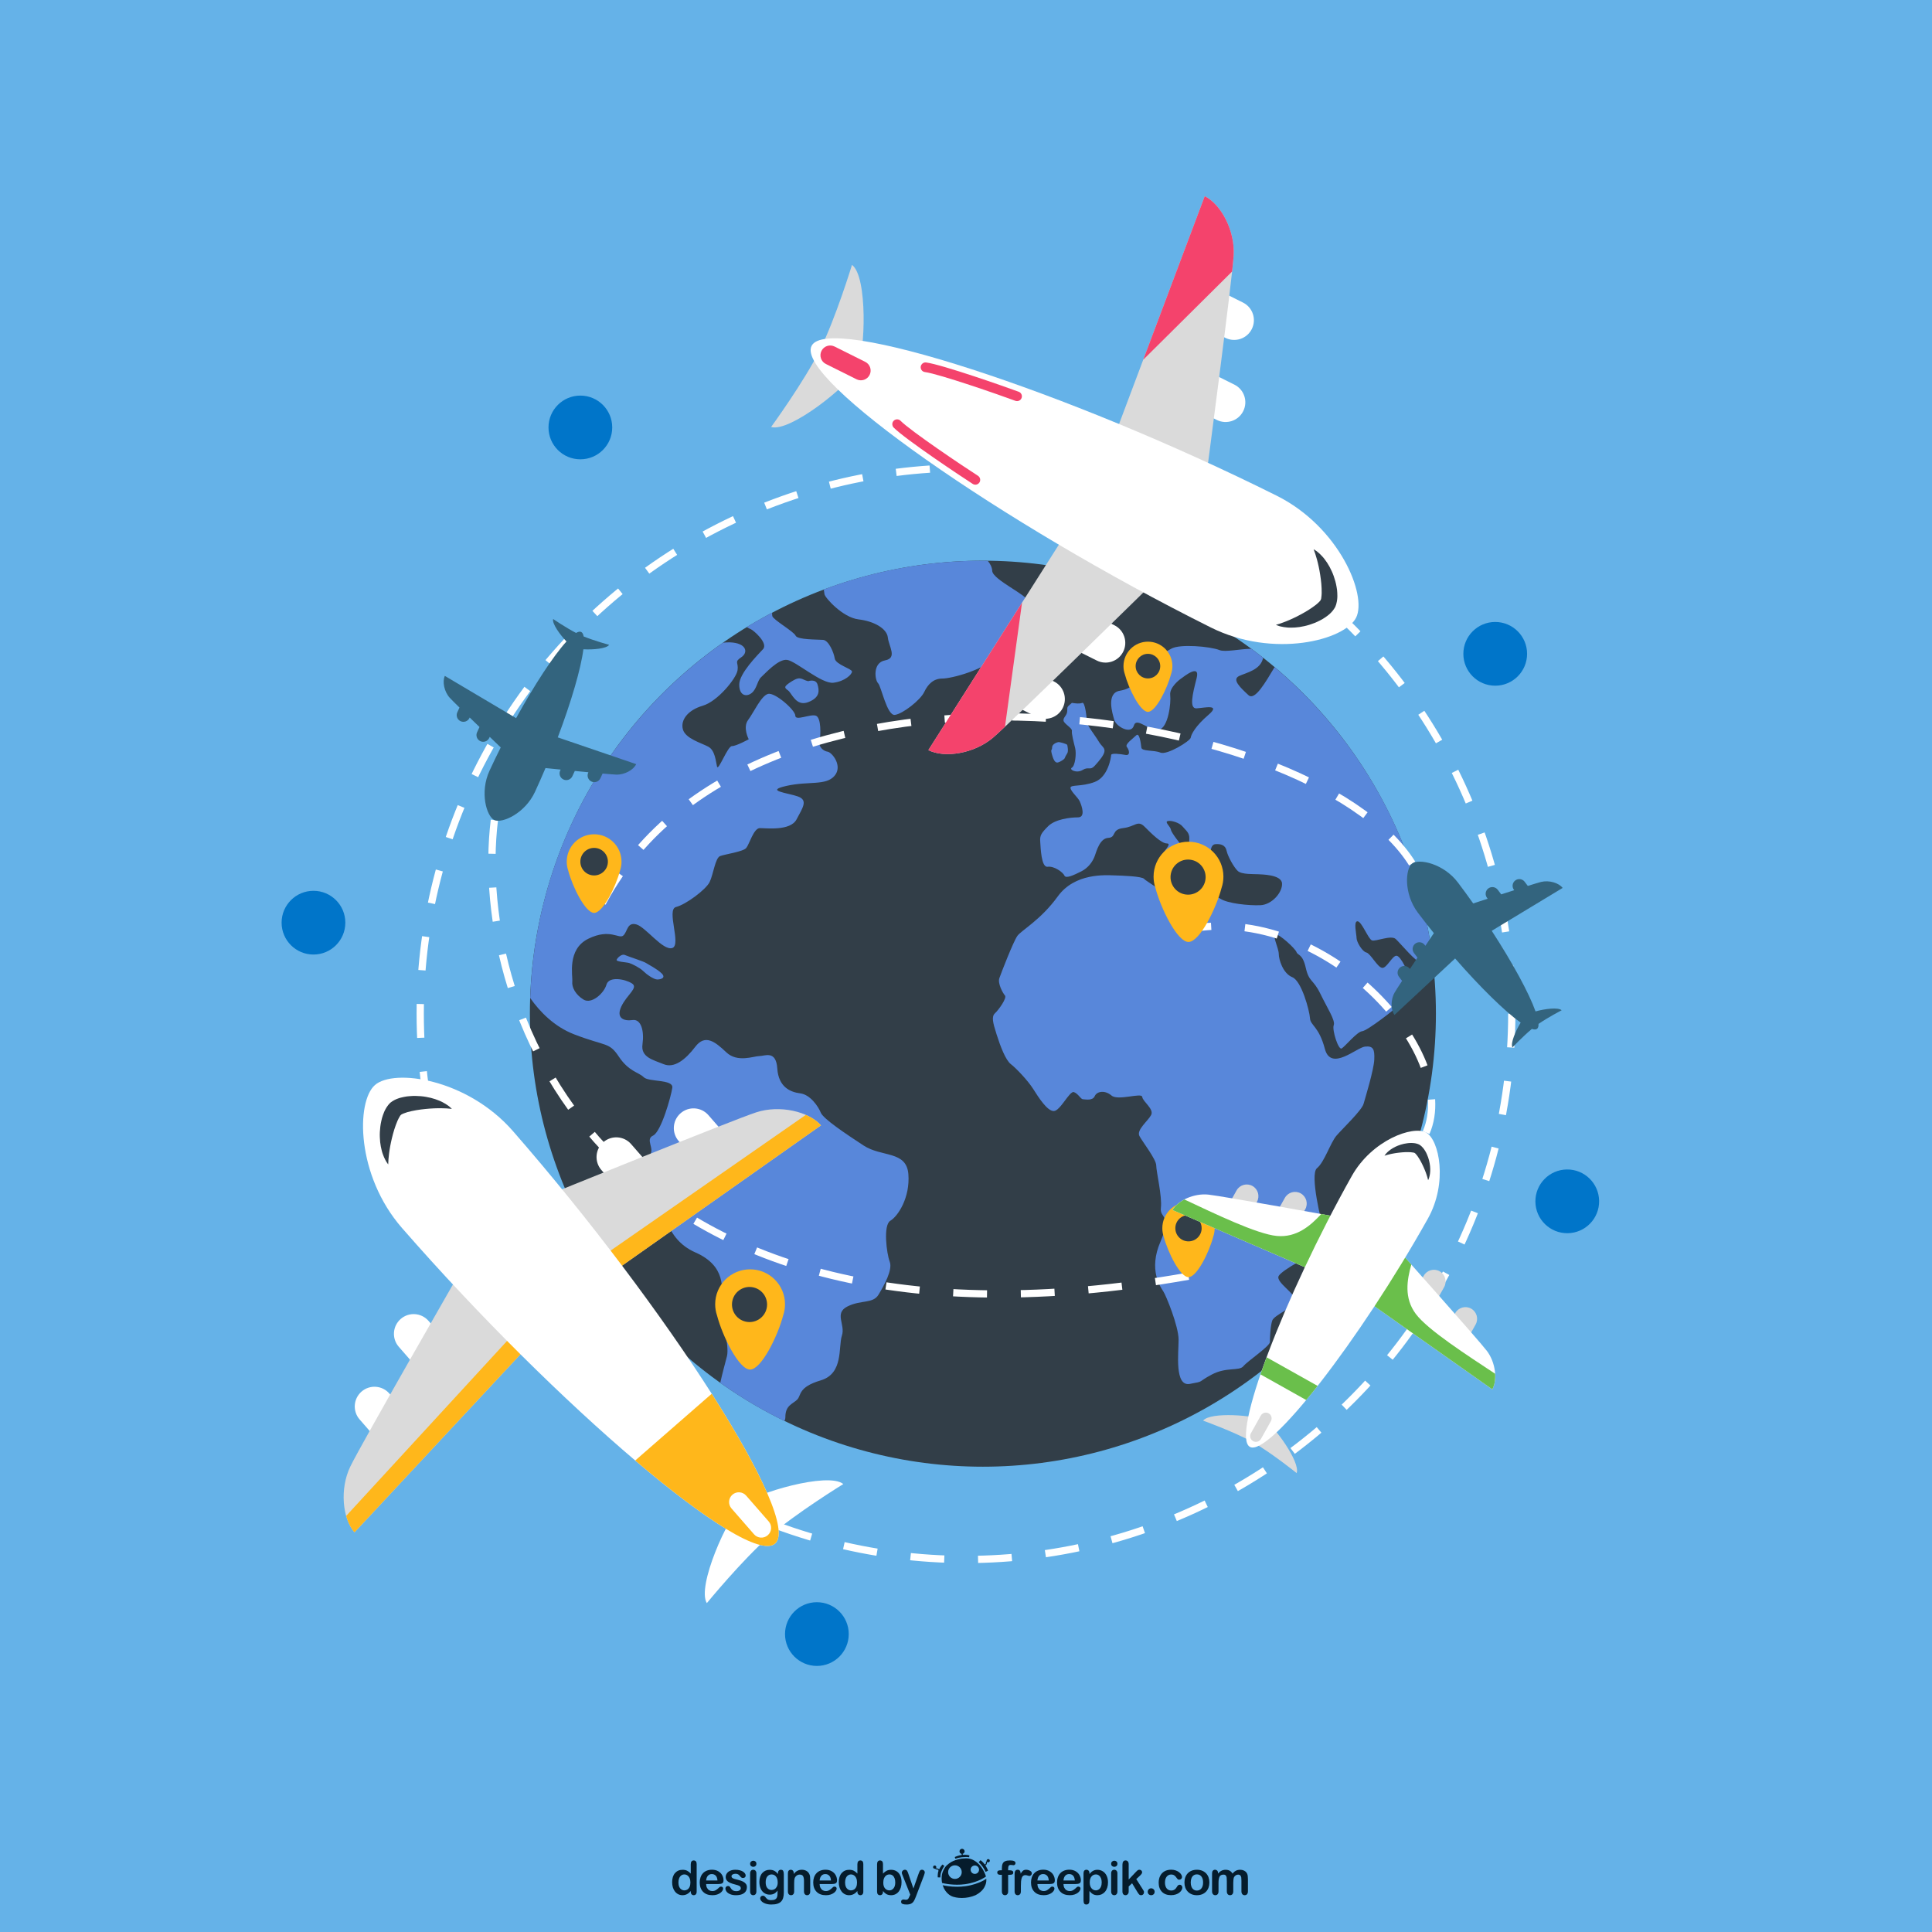 <?xml version="1.0" encoding="utf-8"?>
<!-- Generator: Adobe Illustrator 27.5.0, SVG Export Plug-In . SVG Version: 6.00 Build 0)  -->
<svg version="1.1" xmlns="http://www.w3.org/2000/svg" xmlns:xlink="http://www.w3.org/1999/xlink" x="0px" y="0px"
	 viewBox="0 0 800 800" style="enable-background:new 0 0 800 800;" xml:space="preserve">
<g id="Background">
	<rect style="fill:#65B2E8;" width="800" height="800"/>
</g>
<g id="Object">
	<g>
		<circle style="fill:#323E48;" cx="407" cy="419.75" r="187.581"/>
		<path style="fill:#5887DA;" d="M443.849,302.623c-0.193,1.157,0.771,4.823,1.35,7.138c0.579,2.315,0,7.331-1.35,8.103
			c-1.351,0.772,1.929,2.508,4.437,0.965c2.508-1.543,3.087,0.386,5.017-1.736c1.929-2.122,4.051-4.63,4.051-6.174
			c0-1.543-1.157-1.736-2.508-4.051c-1.351-2.315-4.823-6.559-4.823-8.103c0-1.543-0.735-8.296-1.911-7.717
			c-1.176,0.579-4.262,0-4.262,0c-1.93,1.736-1.93,1.368-1.93,3.288c0,1.92-1.736,2.692-1.543,4.043
			C440.568,299.729,444.041,301.465,443.849,302.623z M315.94,268.816c-2.315,2.508-9.839,10.032-9.839,14.662
			c0,4.63,3,5.209,5.165,3.473c2.165-1.736,2.358-5.209,3.902-6.56c1.544-1.35,7.138-7.717,10.804-7.138
			c3.665,0.579,14.276,10.032,19.099,9.454c4.823-0.579,7.717-3.473,7.717-4.63c0-1.157-6.752-2.894-7.138-5.402
			c-0.386-2.508-2.508-7.524-4.823-7.717c-2.315-0.193-10.611,0-11.382-1.736c-0.772-1.736-9.26-6.56-9.646-8.102
			c-0.098-0.391-0.096-0.882-0.093-1.427c-3.557,1.874-7.05,3.852-10.466,5.942c0.522,0.364,1.082,0.675,1.686,0.915
			C311.921,260.943,318.256,266.308,315.94,268.816z M421.759,278.559c-1.36,1.146-4.63,1.544-4.92,1.544
			c-0.289,0-1.543,2.412-0.965,4.051c0.579,1.64,3.666,4.341,6.463,3.762c2.798-0.579,6.463-0.691,7.814-4.638
			c1.351-3.947-0.386-1.728-1.446-3.754C427.643,277.498,423.592,277.015,421.759,278.559z M438.157,315.696
			c0.965-0.29,2.508-1.254,2.7-1.736c0.193-0.482,0.482-1.158,1.061-2.026c0.579-0.868,0.097-3.087,0-3.473
			c-0.097-0.386-3.162-1.289-3.762-1.157c-0.565,0.124-2.508,0.772-2.508,2.218c0,1.447-0.772,0.386,0,3.087
			C436.421,315.31,437.192,315.985,438.157,315.696z M357.612,474.344c-7.46-4.889-16.72-11.062-17.749-13.634
			c-1.029-2.572-4.373-7.459-8.488-7.974c-4.116-0.515-9.003-2.573-9.518-10.29c-0.514-7.717-5.144-5.145-7.459-5.145
			c-2.315,0-9.003,2.83-13.633-1.543c-4.63-4.373-8.747-7.717-12.862-2.315c-4.115,5.402-8.746,9.003-13.119,7.202
			c-4.373-1.8-9.517-2.829-8.746-8.231c0.772-5.401-0.515-10.547-4.116-10.032c-3.601,0.516-6.945-0.771-4.63-5.658
			c2.315-4.888,7.202-7.716,4.373-9.518c-2.83-1.801-9.518-3.087-10.546,0.514c-1.029,3.602-6.174,8.232-9.518,6.174
			c-3.344-2.058-4.888-5.144-4.63-7.459c0.257-2.315-2.314-13.376,6.689-17.749c9.003-4.373,12.604,0.257,14.405-1.286
			c1.8-1.543,1.543-5.659,5.402-4.63c3.858,1.029,11.061,11.062,14.919,9.775c3.858-1.286-2.572-15.948,1.543-16.977
			c4.115-1.029,12.347-7.203,13.89-10.289c1.544-3.087,2.315-10.032,4.373-10.804c2.059-0.772,9.518-1.801,10.804-3.344
			c1.287-1.544,3.087-8.232,5.659-8.232c2.573,0,12.604,1.287,15.177-3.601c2.572-4.887,4.888-7.974,0.515-9.518
			c-4.373-1.543-13.891-2.314-4.63-4.373c9.26-2.058,16.206,0,19.807-4.116c3.601-4.116-1.029-9.774-2.83-10.032
			c-1.8-0.257-3.858-2.058-3.344-4.373c0.514-2.315,0.771-9.775-1.543-10.547c-2.315-0.771-8.489,2.315-8.489,0
			c0-2.315-8.489-9.774-11.318-9.003c-2.829,0.771-5.916,7.717-8.231,10.804c-2.315,3.087,0.257,7.974,0.257,7.974
			s-5.145,2.83-6.945,2.83c-1.801,0-5.659,10.546-6.173,8.488c-0.515-2.058-0.772-6.688-3.602-8.231
			c-2.83-1.543-9.517-3.344-10.546-7.203c-1.029-3.858,2.058-7.974,8.232-9.774c6.174-1.801,13.891-11.318,14.405-14.662
			c0.515-3.344-1.543-3.344,1.543-5.402c3.087-2.058,2.058-5.917-4.63-6.174c-0.93-0.036-1.926,0.025-2.96,0.141
			c-46.677,32.77-77.733,86.268-79.805,147.127c3.947,5.66,10.01,11.893,18.2,15.043c13.376,5.145,14.405,3.087,18.52,9.261
			c4.116,6.173,8.231,6.432,10.289,8.489c2.058,2.058,12.348,0.77,11.833,4.372c-0.515,3.602-4.631,18.264-7.975,19.808
			c-3.344,1.543,0.772,5.402-1.286,7.975c-2.058,2.571-2.572,11.317,1.801,16.462c4.372,5.146,4.116,18.263,16.977,23.923
			c12.861,5.659,11.061,14.92,11.061,21.093c0,6.174,3.087,17.748,2.058,21.864c-0.59,2.362-1.856,6.84-2.781,11.055
			c8.37,5.966,17.254,11.256,26.567,15.804c0.249-0.457,0.393-1,0.393-1.649c0-4.887,3.087-5.4,4.888-7.202
			c1.801-1.801,0.257-5.146,9.774-7.975s7.203-13.891,8.746-18.52c1.543-4.63-3.344-9.26,2.315-12.089
			c5.659-2.83,10.546-1.03,12.861-4.889c2.315-3.858,5.917-10.288,4.63-13.632c-1.286-3.345-2.804-15.177,0.27-16.977
			c3.074-1.801,8.219-9.519,7.447-19.293C375.361,476.4,365.071,479.231,357.612,474.344z M413.752,271.039
			c5.98-6.467,11.383-19.779,11.768-22.094c0.386-2.315-14.469-8.874-14.662-12.54c-0.073-1.386-0.701-2.829-1.867-4.21
			c-0.664-0.007-1.326-0.025-1.991-0.025c-23.19,0-45.391,4.219-65.893,11.914c0.116,0.681,0.221,1.345,0.299,1.969
			c0.174,1.393,7.524,9.646,14.083,10.418c6.559,0.772,11.768,3.858,12.154,7.524c0.386,3.665,4.052,8.489-1.157,9.454
			c-5.209,0.964-4.244,8.103-2.894,9.453c1.351,1.351,3.665,13.504,6.945,13.119c3.28-0.386,10.611-6.173,12.154-9.453
			c1.543-3.28,3.858-5.595,7.524-5.595S407.771,277.506,413.752,271.039z M334.654,282.064c-2.701-0.579-3.006-2.315-6.712,0
			c-3.706,2.315-3.128,2.701-1.584,3.858c1.543,1.158,3.28,6.752,8.296,4.823c5.016-1.929,4.6-4.878,3.858-7.331
			C337.771,280.961,334.654,282.064,334.654,282.064z M527.785,276.243c-3.684,6.112-8.157,14.073-10.819,11.608
			c-3.473-3.215-6.945-6.486-3.858-7.937c2.931-1.378,8.982-2.5,9.918-7.563c-1.602-1.263-3.229-2.492-4.871-3.703
			c-4.52,0.021-10.814,1.488-13.149,0.554c-3.858-1.543-16.592-2.657-20.064-0.557c-3.473,2.1-13.118,6.377-12.732,9.254
			c0.386,2.878-2.701,7.19-8.489,8.121c-5.787,0.931-3.086,9.42-2.314,12.12c0.771,2.701,6.945,6.173,8.102,2.315
			c1.157-3.858,6.56,2.664,10.418,1.718s5.016-11.107,4.63-14.322c-0.386-3.215,3.858-6.455,4.63-6.957
			c0.772-0.502,7.957-6.443,6.294,0c-1.663,6.443-3.16,12.617,0,12.423c3.16-0.193,10.298-1.911,4.897,2.71
			c-5.402,4.621-7.139,8.094-7.331,9.444c-0.193,1.351-9.84,7.331-12.54,6.173c-2.701-1.157-7.717-0.386-7.91-2.122
			c-0.193-1.736-0.771-6.366-2.122-5.016c-1.351,1.35-4.823,3.666-3.858,4.823c0.965,1.158,1.543,3.665-0.579,3.28
			c-2.122-0.386-5.889-0.885-5.935,0.04c-0.046,0.925-1.203,9.027-6.798,11.149c-5.595,2.122-10.226,0.965-10.032,2.508
			c0.192,1.543,3.087,3.859,3.858,5.595c0.771,1.736,2.508,6.56-0.772,6.56c-3.28,0-9.453,0.771-12.348,3.666
			c-2.894,2.894-3.473,3.858-3.279,6.367c0.193,2.508,0.386,10.804,3.087,10.417c2.701-0.386,6.366,2.315,6.945,3.666
			c0.578,1.351,3.858-0.193,6.945-1.736c3.086-1.543,4.822-4.244,5.595-6.366c0.771-2.122,2.122-7.331,5.595-7.524
			c3.473-0.193,1.157-3.473,6.173-4.051c5.017-0.579,5.982-3.473,8.875-0.579c2.894,2.894,6.945,6.945,9.26,6.945
			c2.315,0-1.77,3.473-2.428,5.595c-0.659,2.122,1.27,3.858,3.007,2.122c1.736-1.736,1.254-3.183,2.605-3.858
			c1.351-0.675,1.64,0.097,1.929,0.483c0.29,0.386,1.736-2.412,1.255-3.087c-0.482-0.675-4.534-5.595-4.727-6.945
			c-0.193-1.35-2.701-3.183-1.351-3.569c1.351-0.386,4.822,0.579,6.173,2.219c1.351,1.64,2.99,2.604,2.798,5.208
			c-0.193,2.604,0.289,5.113,1.447,6.656c1.157,1.543,4.437,8.778,6.752,8.006c2.314-0.772,0.675-4.341,0.579-6.56
			c-0.097-2.219-0.193-5.788,2.025-5.98c2.219-0.193,4.147,0.386,4.63,2.701c0.483,2.315,2.99,6.849,4.63,8.392
			c1.641,1.543,6.849,1.254,8.296,1.351c1.447,0.097,9.742,0.097,10.032,3.762c0.289,3.665-4.147,8.874-8.971,9.067
			c-4.823,0.193-13.505-0.675-16.592-2.701c-3.087-2.026-8.488-3.569-11.382-0.482c-2.895,3.087-4.438,7.577-6.85,3.21
			c-2.411-4.367-12.443-9.866-13.311-10.927c-0.868-1.061-8.874-1.351-12.443-1.447c-3.569-0.097-16.237-1.062-23.311,8.713
			c-7.073,9.775-15.048,14.02-16.72,16.334c-1.672,2.315-6.689,15.304-7.46,17.492c-0.771,2.187,1.414,6.174,2.315,7.203
			c0.9,1.028-2.572,5.916-4.116,7.331c-1.543,1.414-0.9,3.858,0.644,8.745c1.543,4.887,3.73,10.675,5.916,12.347
			c2.188,1.673,7.073,6.816,9.261,10.289c2.187,3.473,5.787,9.133,8.488,9.133s6.561-8.489,8.36-7.846
			c1.801,0.643,2.829,2.957,3.729,2.957s3.986,0.772,4.888-1.285c0.9-2.059,4.244-2.573,6.945-0.258
			c2.7,2.315,12.54-1.351,12.732,0.579c0.193,1.929,5.016,5.016,3.666,7.523c-1.351,2.508-6.174,6.174-4.823,8.682
			c1.351,2.508,6.945,9.647,6.945,12.154c0,2.508,2.508,12.926,1.929,17.556c-0.579,4.631,4.823,2.508-0.192,14.084
			c-5.017,11.575,0,18.713,1.157,20.449c1.157,1.736,6.366,14.47,6.366,20.064c0,5.595-1.736,19.484,4.63,18.327
			c6.367-1.157,2.895-0.579,9.067-3.858c6.174-3.279,11.383-1.351,13.119-3.473c1.736-2.122,10.996-8.296,10.996-10.032
			c0-1.735,0.193-6.559,0.965-8.874c0.771-2.315,9.453-5.595,9.646-8.296c0.192-2.7-8.488-7.717-6.945-10.225
			c1.543-2.508,13.312-8.874,16.784-9.839c3.473-0.965,2.508-7.91,1.736-9.839c-0.771-1.93-5.788-22.38-2.701-24.888
			c3.087-2.508,5.595-10.61,8.102-13.504c2.509-2.895,10.418-10.418,11.19-13.119c0.771-2.701,4.244-14.083,4.437-18.328
			c0.193-4.244-0.386-5.787-3.858-5.401c-3.473,0.386-14.083,10.418-16.591,0.965c-2.508-9.453-5.98-9.647-6.174-12.733
			c-0.193-3.087-3.473-15.434-7.331-16.977c-3.858-1.544-5.595-7.331-5.595-9.646c0-2.315-2.894-7.91-1.351-8.103
			c1.544-0.193,8.103,5.788,8.682,7.331c0.579,1.543,2.508,0.579,3.858,6.56c1.351,5.98,3.087,4.63,5.98,10.61
			c2.895,5.98,6.366,11.189,5.595,13.119c-0.771,1.929,1.93,10.417,3.28,9.645c1.35-0.771,6.366-6.945,8.488-7.138
			c2.122-0.193,13.891-9.261,16.013-11.575c2.122-2.315,3.279-8.103,3.279-10.418c0-2.315-3.279-9.067-5.016-9.261
			c-1.736-0.193-4.052,5.209-5.98,5.017c-1.93-0.193-4.823-5.981-6.56-6.367c-1.736-0.386-4.052-4.438-4.052-5.981
			c0-1.543-1.351-6.945,0.386-6.945c1.736,0,4.438,7.331,5.98,7.91c1.544,0.579,7.91-2.315,9.84-0.579
			c1.929,1.736,8.488,9.839,10.61,9.839c1.239,0,2.806-1.846,4.318-4.337C586.459,347.115,562.506,305.497,527.785,276.243z
			 M258.667,395.417c-1.231-0.513-3,1.167-3.333,1.999c-0.333,0.834,4,1,5.167,1.334s4.5,2,5.833,3.334
			c1.333,1.332,4.333,3.5,5.833,3.5s3.666-0.667,1.833-2.5c-1.833-1.834-5.5-3.668-6.5-4.334S260.667,396.25,258.667,395.417z"/>
	</g>
	
		<circle style="fill:none;stroke:#FFFFFF;stroke-width:3;stroke-miterlimit:10;stroke-dasharray:14;" cx="400" cy="419.75" r="225.998"/>
	<path style="fill:none;stroke:#FFFFFF;stroke-width:3;stroke-miterlimit:10;stroke-dasharray:14;" d="M590.54,468.965
		c14.46-33.215-42.282-95.215-98.411-84.215"/>
	<path style="fill:none;stroke:#FFFFFF;stroke-width:3;stroke-miterlimit:10;stroke-dasharray:14;" d="M204.71,339.571
		C195,419.75,252,570.869,492.129,528.448"/>
	<path style="fill:none;stroke:#FFFFFF;stroke-width:3;stroke-miterlimit:10;stroke-dasharray:14;" d="M584.748,357.576
		c-42.271-67.535-279.864-101.327-337.733,21.174"/>
	<g>
		<path style="fill:#FFB71B;" d="M492.129,348.543c-7.986,0-14.46,6.474-14.46,14.46c0,1.62,0.271,3.176,0.762,4.63
			c2.257,8.609,9.065,22.415,13.698,22.415c4.633,0,11.441-13.806,13.698-22.415c0.491-1.454,0.762-3.01,0.762-4.63
			C506.589,355.017,500.115,348.543,492.129,348.543z"/>
		
			<ellipse transform="matrix(0.229 -0.973 0.973 0.229 26.059 758.908)" style="fill:#323E48;" cx="492.129" cy="363.003" rx="7.269" ry="7.269"/>
	</g>
	<g>
		<path style="fill:#FFB71B;" d="M246.015,345.455c-6.265,0-11.343,5.079-11.343,11.343c0,1.271,0.212,2.491,0.598,3.632
			c1.771,6.753,7.111,17.584,10.746,17.584c3.634,0,8.975-10.831,10.746-17.584c0.385-1.141,0.598-2.361,0.598-3.632
			C257.358,350.533,252.279,345.455,246.015,345.455z"/>
		<path style="fill:#323E48;" d="M251.716,356.798c0,3.149-2.552,5.702-5.702,5.702c-3.149,0-5.702-2.553-5.702-5.702
			c0-3.149,2.552-5.702,5.702-5.702C249.164,351.096,251.716,353.649,251.716,356.798z"/>
	</g>
	<g>
		<path style="fill:#FFB71B;" d="M492.129,497.738c-5.985,0-10.837,4.852-10.837,10.838c0,1.214,0.202,2.379,0.57,3.47
			c1.692,6.452,6.795,16.799,10.267,16.799c3.472,0,8.574-10.347,10.266-16.799c0.369-1.091,0.571-2.256,0.571-3.47
			C502.966,502.591,498.114,497.738,492.129,497.738z"/>
		<path style="fill:#323E48;" d="M497.576,508.576c0,3.008-2.439,5.447-5.447,5.447c-3.009,0-5.447-2.439-5.447-5.447
			c0-3.009,2.439-5.448,5.447-5.448C495.138,503.128,497.576,505.567,497.576,508.576z"/>
	</g>
	<g>
		<path style="fill:#FFB71B;" d="M310.599,525.601c-7.986,0-14.46,6.474-14.46,14.46c0,1.62,0.271,3.176,0.762,4.63
			c2.257,8.609,9.065,22.415,13.698,22.415s11.441-13.806,13.698-22.415c0.491-1.454,0.762-3.01,0.762-4.63
			C325.059,532.074,318.585,525.601,310.599,525.601z"/>
		
			<ellipse transform="matrix(0.229 -0.973 0.973 0.229 -286.244 718.708)" style="fill:#323E48;" cx="310.599" cy="540.061" rx="7.269" ry="7.269"/>
	</g>
	<g>
		<path style="fill:#FFB71B;" d="M475.338,265.7c-5.594,0-10.129,4.535-10.129,10.128c0,1.135,0.19,2.225,0.533,3.243
			c1.582,6.03,6.351,15.7,9.596,15.7s8.015-9.67,9.595-15.7c0.345-1.019,0.533-2.108,0.533-3.243
			C485.466,270.234,480.932,265.7,475.338,265.7z"/>
		<path style="fill:#323E48;" d="M480.429,275.828c0,2.811-2.279,5.091-5.091,5.091c-2.813,0-5.092-2.28-5.092-5.091
			c0-2.811,2.279-5.091,5.092-5.091C478.149,270.737,480.429,273.017,480.429,275.828z"/>
	</g>
	<g>
		<g>
			<path style="fill:#FFFFFF;" d="M261.335,473.748c-2.965-3.399-8.123-3.75-11.523-0.785c-3.398,2.965-3.749,8.123-0.784,11.523
				l10.736,12.307c2.966,3.399,8.125,3.751,11.523,0.786c3.398-2.966,3.75-8.125,0.784-11.523L261.335,473.748z"/>
			<path style="fill:#FFFFFF;" d="M293.336,461.753c-2.965-3.399-8.123-3.751-11.522-0.785c-3.398,2.965-3.75,8.124-0.784,11.522
				l10.736,12.307c2.966,3.398,8.125,3.75,11.523,0.785c3.398-2.965,3.75-8.123,0.784-11.522L293.336,461.753z"/>
			<path style="fill:#DADADA;" d="M225.728,495.303c0,0,77.821-31.61,87.484-34.732c9.663-3.121,21.69-0.357,26.73,5.42
				l-95.298,67.219L225.728,495.303z"/>
			<path style="fill:#FFB71B;" d="M333.682,461.65l-92.621,64.377l3.584,7.182l95.298-67.219
				C338.415,464.238,336.235,462.768,333.682,461.65z"/>
		</g>
		<g>
			<path style="fill:#FFFFFF;" d="M165.134,557.68c-2.966-3.399-2.614-8.559,0.784-11.523c3.398-2.965,8.558-2.613,11.523,0.785
				l10.736,12.307c2.965,3.398,2.614,8.559-0.784,11.523c-3.399,2.965-8.558,2.613-11.522-0.785L165.134,557.68z"/>
			<path style="fill:#FFFFFF;" d="M148.911,587.759c-2.966-3.399-2.614-8.558,0.785-11.523c3.398-2.965,8.557-2.612,11.521,0.786
				l10.737,12.307c2.966,3.398,2.614,8.557-0.784,11.521c-3.398,2.966-8.558,2.615-11.523-0.784L148.911,587.759z"/>
			<path style="fill:#DADADA;" d="M191.317,525.324c0,0-41.87,72.816-46.273,81.967c-4.402,9.149-3.295,21.441,1.746,27.219
				l79.52-85.303L191.317,525.324z"/>
			<path style="fill:#FFB71B;" d="M143.338,627.717l76.342-83.035l6.629,4.525l-79.52,85.303
				C145.26,632.757,144.098,630.398,143.338,627.717z"/>
		</g>
		<path style="fill:#FFFFFF;" d="M307.026,623.216c-5.65,4.931-18.596,33.697-14.342,40.603c0,0,14.641-17.858,25.737-27.541
			c11.098-9.682,30.776-21.764,30.776-21.764C342.933,609.362,312.676,618.285,307.026,623.216z"/>
		<path style="fill:#FFFFFF;" d="M155.272,449.277c-7.863,6.859-7.862,37.383,11.203,59.234
			c63.77,73.092,142.975,140.68,154.466,130.654c11.491-10.025-44.731-97.664-108.501-170.756
			C193.373,446.558,163.133,442.418,155.272,449.277z"/>
		<path style="fill:#FFB71B;" d="M263.024,604.762c29.348,24.93,52.152,39.434,57.917,34.404c5.765-5.029-5.513-29.59-26.233-62.047
			L263.024,604.762z"/>
		<path style="fill:#FFFFFF;" d="M308.971,619.307c-1.465-1.68-4.014-1.853-5.694-0.387c-1.679,1.465-1.853,4.014-0.388,5.693
			l9.338,10.701c1.465,1.681,4.014,1.854,5.693,0.389c1.68-1.465,1.854-4.014,0.389-5.694L308.971,619.307z"/>
		<path style="fill:#323E48;" d="M187.117,459.158c0,0-0.198-0.015-0.571-0.043c-0.363-0.027-0.924-0.114-1.583-0.145
			c-0.659-0.043-1.431-0.066-2.339-0.072c-0.446-0.016-0.922-0.018-1.422,0.004c-0.498,0.008-1.012,0.001-1.557,0.047
			c-0.541,0.028-1.095,0.033-1.674,0.098c-0.576,0.043-1.165,0.072-1.771,0.152c-1.208,0.102-2.467,0.299-3.743,0.49
			c-1.263,0.234-2.568,0.479-3.77,0.828c-0.59,0.172-1.181,0.38-1.663,0.581c-0.525,0.19-0.852,0.446-0.982,0.522
			c0.434-0.414,0.113-0.107,0.207-0.197l-0.013,0.014l-0.024,0.025l-0.049,0.051l-0.098,0.102l-0.196,0.203l-0.195,0.202
			l-0.029,0.081c-0.039,0.104-0.099,0.115-0.254,0.423c-0.265,0.45-0.55,1.007-0.8,1.569c-0.51,1.142-0.93,2.402-1.332,3.621
			c-0.363,1.238-0.73,2.459-0.993,3.643c-0.163,0.59-0.271,1.17-0.392,1.734c-0.142,0.565-0.223,1.113-0.324,1.645
			c-0.119,0.534-0.182,1.045-0.258,1.536c-0.088,0.493-0.15,0.964-0.197,1.407c-0.119,0.895-0.195,1.685-0.24,2.35
			c-0.055,0.666-0.057,1.191-0.076,1.564c-0.022,0.375-0.035,0.575-0.035,0.575s-0.121-0.156-0.33-0.465
			c-0.186-0.314-0.565-0.758-0.85-1.389c-0.316-0.623-0.713-1.4-1.02-2.33c-0.186-0.465-0.318-0.966-0.463-1.5
			c-0.152-0.533-0.281-1.102-0.386-1.697c-0.226-1.192-0.381-2.502-0.418-3.895c-0.059-1.395,0.022-2.867,0.204-4.395
			c0.104-0.766,0.223-1.539,0.41-2.327c0.094-0.394,0.188-0.792,0.281-1.191c0.128-0.399,0.256-0.801,0.385-1.204
			c0.299-0.811,0.587-1.637,1.071-2.486c0.171-0.367,0.563-0.959,0.948-1.475l0.291-0.383l0.191-0.209l0.19-0.208l0.095-0.103
			l0.048-0.052l0.023-0.027l0.013-0.012l0.23-0.223c1.061-0.84,2.059-1.324,2.941-1.646c0.906-0.365,1.765-0.537,2.609-0.724
			c0.417-0.073,0.832-0.146,1.245-0.218c0.407-0.039,0.815-0.078,1.218-0.117c0.807-0.079,1.59-0.092,2.361-0.092
			c1.539,0.027,3.008,0.146,4.383,0.395c1.373,0.225,2.65,0.557,3.801,0.941c0.576,0.186,1.121,0.391,1.63,0.613
			c0.509,0.215,0.988,0.414,1.422,0.66c0.874,0.43,1.611,0.934,2.191,1.334c0.595,0.373,0.944,0.793,1.238,1.021
			C186.971,459.022,187.117,459.158,187.117,459.158z"/>
	</g>
	<g>
		<g>
			<path style="fill:#FFFFFF;" d="M454.145,273.51c4.035,2.013,8.94,0.374,10.953-3.662c2.014-4.036,0.374-8.939-3.661-10.953
				l-14.615-7.292c-4.036-2.014-8.94-0.374-10.953,3.661c-2.014,4.036-0.375,8.94,3.661,10.954L454.145,273.51z"/>
			<path style="fill:#FFFFFF;" d="M429.121,296.786c4.035,2.014,8.939,0.375,10.953-3.661s0.374-8.94-3.661-10.953l-14.615-7.292
				c-4.036-2.014-8.939-0.375-10.953,3.661c-2.014,4.036-0.374,8.94,3.661,10.954L429.121,296.786z"/>
			<path style="fill:#DADADA;" d="M478.863,240.021c0,0-59.925,58.86-67.671,65.426c-7.745,6.565-19.921,8.589-26.781,5.166
				l62.526-98.44L478.863,240.021z"/>
			<path style="fill:#F4436C;" d="M411.192,305.447c0.943-0.8,2.664-2.378,4.952-4.528l7.057-51.376l-38.79,61.07
				C391.271,314.036,403.447,312.013,411.192,305.447z"/>
		</g>
		<g>
			<path style="fill:#FFFFFF;" d="M511.144,159.273c4.035,2.014,5.675,6.917,3.661,10.954c-2.014,4.036-6.918,5.674-10.953,3.661
				l-14.615-7.292c-4.036-2.014-5.675-6.917-3.662-10.953c2.015-4.036,6.918-5.675,10.954-3.662L511.144,159.273z"/>
			<path style="fill:#FFFFFF;" d="M514.692,125.281c4.035,2.014,5.675,6.917,3.661,10.953c-2.014,4.036-6.918,5.675-10.953,3.661
				l-14.615-7.291c-4.036-2.014-5.675-6.918-3.662-10.953c2.015-4.036,6.918-5.675,10.954-3.662L514.692,125.281z"/>
			<path style="fill:#DADADA;" d="M499.251,199.16c0,0,10.992-83.275,11.579-93.412c0.588-10.137-5.117-21.081-11.977-24.504
				l-41.052,109.155L499.251,199.16z"/>
			<path style="fill:#F4436C;" d="M510.83,105.748c-0.071,1.234-0.297,3.559-0.64,6.679l-36.805,36.534l25.468-67.717
				C505.713,84.667,511.418,95.611,510.83,105.748z"/>
		</g>
		<path style="fill:#DADADA;" d="M354.985,152.696c3.348-6.71,4.364-38.238-2.198-43.004c0,0-6.737,22.087-13.313,35.266
			c-6.575,13.179-20.171,31.844-20.171,31.844C327.058,179.179,351.637,159.407,354.985,152.696z"/>
		<path style="fill:#FFFFFF;" d="M561.536,255.753c4.658-9.337-6.964-37.56-32.913-50.507
			c-86.796-43.306-185.77-75.645-192.578-61.999c-6.809,13.645,78.549,73.275,165.345,116.582
			C527.339,272.776,556.878,265.09,561.536,255.753z"/>
		<path style="fill:#F4436C;" d="M354.675,157.053c1.994,0.995,4.417,0.185,5.413-1.81c0.995-1.994,0.185-4.417-1.811-5.412
			l-12.708-6.341c-1.995-0.996-4.417-0.185-5.412,1.809c-0.995,1.995-0.186,4.419,1.809,5.414L354.675,157.053z"/>
		<path style="fill:#323E48;" d="M528.328,258.742c0,0,0.19-0.063,0.545-0.179c0.346-0.112,0.896-0.245,1.519-0.468
			c0.626-0.211,1.349-0.483,2.19-0.824c0.418-0.157,0.858-0.336,1.314-0.545c0.456-0.197,0.935-0.386,1.421-0.636
			c0.489-0.232,1-0.448,1.511-0.728c0.516-0.258,1.05-0.51,1.579-0.815c1.079-0.553,2.168-1.216,3.275-1.878
			c1.078-0.698,2.192-1.421,3.17-2.201c0.48-0.384,0.947-0.801,1.316-1.17c0.413-0.376,0.617-0.737,0.71-0.858
			c-0.243,0.547-0.063,0.143-0.116,0.261l0.006-0.016l0.014-0.033l0.025-0.065l0.053-0.131l0.104-0.262l0.104-0.262l-0.004-0.085
			c-0.003-0.112,0.048-0.145,0.074-0.489c0.073-0.517,0.125-1.141,0.143-1.755c0.035-1.25-0.057-2.575-0.148-3.856
			c-0.137-1.282-0.262-2.551-0.47-3.746c-0.074-0.607-0.193-1.184-0.297-1.752c-0.084-0.577-0.219-1.115-0.328-1.645
			c-0.092-0.539-0.229-1.035-0.346-1.518c-0.106-0.49-0.228-0.949-0.354-1.377c-0.231-0.871-0.46-1.632-0.672-2.263
			c-0.203-0.638-0.402-1.125-0.525-1.476c-0.121-0.355-0.186-0.545-0.186-0.545s0.172,0.097,0.482,0.304
			c0.29,0.22,0.812,0.485,1.316,0.961c0.529,0.456,1.19,1.022,1.83,1.767c0.348,0.358,0.661,0.771,0.998,1.21
			c0.344,0.436,0.679,0.912,1.003,1.422c0.663,1.018,1.306,2.17,1.869,3.442c0.585,1.267,1.071,2.66,1.485,4.142
			c0.193,0.748,0.379,1.509,0.506,2.309c0.063,0.4,0.128,0.803,0.193,1.208c0.034,0.419,0.068,0.838,0.103,1.26
			c0.033,0.864,0.081,1.738-0.043,2.706c-0.019,0.406-0.155,1.103-0.315,1.726l-0.124,0.465l-0.097,0.265l-0.097,0.265l-0.049,0.133
			l-0.023,0.066l-0.013,0.033l-0.006,0.017l-0.129,0.294c-0.662,1.18-1.4,2.008-2.094,2.643c-0.699,0.682-1.427,1.169-2.137,1.662
			c-0.357,0.227-0.714,0.451-1.068,0.676c-0.363,0.191-0.724,0.382-1.082,0.572c-0.715,0.379-1.435,0.689-2.148,0.984
			c-1.433,0.561-2.838,1.009-4.202,1.304c-1.356,0.314-2.663,0.495-3.874,0.577c-0.603,0.048-1.185,0.066-1.74,0.054
			c-0.553-0.005-1.071-0.008-1.566-0.07c-0.972-0.063-1.845-0.249-2.533-0.399c-0.692-0.118-1.177-0.374-1.535-0.472
			C528.514,258.814,528.328,258.742,528.328,258.742z"/>
		<path style="fill:#F4436C;" d="M369.686,174.748c0.096-0.192,0.225-0.373,0.387-0.532c0.787-0.775,2.054-0.765,2.828,0.022
			c4.177,4.242,26.003,18.907,32.055,22.776c0.931,0.596,1.208,1.834,0.608,2.762c-0.596,0.931-1.832,1.203-2.763,0.609
			c-4.654-2.976-28.029-18.546-32.751-23.342C369.435,176.419,369.315,175.492,369.686,174.748z"/>
		<path style="fill:#F4436C;" d="M381.444,151.182c0.371-0.744,1.184-1.205,2.054-1.089c6.671,0.888,33.168,10.201,38.344,12.13
			c1.035,0.387,1.561,1.538,1.176,2.573c-0.376,1.031-1.537,1.561-2.572,1.175c-6.731-2.508-31.573-11.128-37.475-11.914
			c-1.096-0.146-1.865-1.151-1.719-2.246C381.281,151.586,381.348,151.374,381.444,151.182z"/>
	</g>
	<g>
		<g>
			<path style="fill:#DADADA;" d="M597.971,532.989c1.306-2.33,0.477-5.277-1.854-6.583c-2.329-1.307-5.276-0.478-6.583,1.852
				l-4.73,8.436c-1.307,2.329-0.477,5.276,1.853,6.582c2.329,1.308,5.276,0.477,6.583-1.852L597.971,532.989z"/>
			<path style="fill:#DADADA;" d="M611.021,548.456c1.306-2.33,0.477-5.277-1.853-6.583c-2.329-1.308-5.275-0.477-6.583,1.852
				l-4.731,8.436c-1.307,2.329-0.477,5.277,1.852,6.583c2.33,1.307,5.277,0.477,6.584-1.852L611.021,548.456z"/>
			<path style="fill:#FFFFFF;" d="M578.87,517.411c0,0,33.099,37.127,36.761,41.896c3.661,4.77,4.51,12.028,2.288,15.988
				l-56.433-39.798L578.87,517.411z"/>
			<path style="fill:#6ABF4B;" d="M619.1,568.839c-11.253-7.452-27.907-18.12-32.87-24.802c-4.889-6.581-3.644-13.995-1.835-20.418
				c-3.324-3.739-5.524-6.208-5.524-6.208l-17.385,18.086l56.433,39.798C618.872,573.598,619.255,571.293,619.1,568.839z"/>
		</g>
		<g>
			<path style="fill:#DADADA;" d="M532.034,496.01c1.307-2.329,4.254-3.159,6.584-1.853c2.329,1.307,3.158,4.254,1.852,6.583
				l-4.731,8.436c-1.306,2.329-4.253,3.158-6.582,1.852c-2.33-1.307-3.159-4.254-1.853-6.583L532.034,496.01z"/>
			<path style="fill:#DADADA;" d="M512.032,492.938c1.307-2.329,4.254-3.158,6.583-1.852c2.329,1.306,3.158,4.253,1.852,6.583
				l-4.731,8.436c-1.306,2.329-4.253,3.158-6.582,1.852c-2.33-1.306-3.159-4.253-1.853-6.583L512.032,492.938z"/>
			<path style="fill:#FFFFFF;" d="M555.286,504.184c0,0-48.938-8.884-54.917-9.521c-5.979-0.639-12.615,2.423-14.836,6.383
				l63.386,27.402L555.286,504.184z"/>
			<path style="fill:#6ABF4B;" d="M490.427,496.673c12.225,5.716,30.014,14.365,38.303,15.115
				c8.164,0.739,13.842-4.189,18.379-9.081c4.924,0.887,8.178,1.477,8.178,1.477l-6.367,24.265l-63.386-27.402
				C486.485,499.349,488.252,497.819,490.427,496.673z"/>
		</g>
		<path style="fill:#DADADA;" d="M523.678,588.182c-3.873-2.172-22.491-3.676-25.498,0.069c0,0,12.871,4.617,20.477,8.883
			c7.607,4.266,18.257,12.841,18.257,12.841C538.542,605.456,527.551,590.354,523.678,588.182z"/>
		<path style="fill:#FFFFFF;" d="M590.54,468.965c-5.389-3.022-22.414,3.044-30.813,18.021
			c-28.097,50.097-50.056,107.709-42.18,112.127c7.876,4.416,45.586-44.361,73.683-94.459
			C599.629,489.678,595.929,471.986,590.54,468.965z"/>
		<path style="fill:#DADADA;" d="M526.245,588.489c0.645-1.151,0.236-2.608-0.915-3.254c-1.151-0.645-2.607-0.235-3.253,0.916
			l-4.114,7.335c-0.646,1.15-0.235,2.607,0.915,3.253c1.151,0.646,2.608,0.236,3.254-0.914L526.245,588.489z"/>
		<path style="fill:#323E48;" d="M591.357,488.691c0,0-0.031-0.114-0.09-0.328c-0.057-0.208-0.12-0.537-0.233-0.911
			c-0.107-0.377-0.247-0.811-0.424-1.319c-0.081-0.251-0.174-0.516-0.285-0.792c-0.104-0.275-0.202-0.564-0.336-0.858
			c-0.123-0.296-0.236-0.604-0.387-0.915c-0.139-0.313-0.272-0.635-0.438-0.957c-0.295-0.654-0.656-1.317-1.017-1.991
			c-0.382-0.657-0.777-1.337-1.211-1.938c-0.214-0.295-0.446-0.583-0.654-0.813c-0.211-0.254-0.418-0.386-0.486-0.444
			c0.316,0.16,0.082,0.042,0.15,0.077l-0.01-0.005l-0.018-0.009l-0.038-0.017l-0.076-0.035l-0.152-0.069l-0.152-0.068l-0.051-0.001
			c-0.065,0-0.084-0.031-0.286-0.057c-0.304-0.058-0.671-0.106-1.034-0.134c-0.738-0.058-1.525-0.041-2.285-0.024
			c-0.763,0.044-1.517,0.082-2.229,0.171c-0.361,0.026-0.706,0.081-1.045,0.126c-0.344,0.033-0.666,0.098-0.982,0.146
			c-0.321,0.039-0.619,0.105-0.908,0.161c-0.293,0.049-0.568,0.107-0.824,0.169c-0.523,0.112-0.979,0.227-1.357,0.333
			c-0.383,0.101-0.677,0.206-0.888,0.268c-0.214,0.063-0.328,0.096-0.328,0.096s0.063-0.1,0.193-0.277
			c0.139-0.165,0.311-0.466,0.605-0.75c0.285-0.301,0.64-0.676,1.098-1.032c0.223-0.195,0.477-0.369,0.744-0.556
			c0.268-0.191,0.559-0.376,0.87-0.553c0.621-0.363,1.321-0.71,2.09-1.007c0.766-0.31,1.604-0.558,2.491-0.76
			c0.448-0.094,0.903-0.182,1.38-0.233c0.239-0.025,0.479-0.053,0.721-0.079c0.248-0.009,0.498-0.018,0.748-0.026
			c0.512,0.006,1.03,0.003,1.6,0.103c0.239,0.023,0.648,0.124,1.012,0.236l0.271,0.087l0.154,0.065l0.153,0.065l0.077,0.032
			l0.038,0.016l0.02,0.009l0.01,0.004l0.17,0.085c0.679,0.424,1.147,0.885,1.503,1.314c0.383,0.433,0.65,0.877,0.923,1.311
			c0.122,0.219,0.245,0.436,0.368,0.652c0.102,0.22,0.205,0.439,0.308,0.655c0.204,0.434,0.366,0.868,0.521,1.3
			c0.29,0.863,0.516,1.706,0.651,2.522c0.146,0.81,0.216,1.589,0.229,2.309c0.012,0.357,0.006,0.702-0.018,1.03
			c-0.02,0.326-0.035,0.634-0.086,0.926c-0.066,0.572-0.2,1.083-0.309,1.485c-0.09,0.407-0.255,0.685-0.323,0.895
			C591.405,488.583,591.357,488.691,591.357,488.691z"/>
		<path style="fill:#6ABF4B;" d="M524.459,562.017c-0.908,2.446-1.752,4.809-2.53,7.079l18.945,10.626
			c1.533-1.848,3.109-3.8,4.723-5.85L524.459,562.017z"/>
	</g>
	<path style="fill:#33647E;" d="M186.229,288.938c0.533,0.59,2.04,2.095,4.036,4.054l-0.901,1.955
		c-0.642,1.394-0.034,3.046,1.361,3.688c1.394,0.644,3.045,0.035,3.689-1.36l0.076-0.165c1.321,1.282,2.699,2.615,4.061,3.93
		l-1.005,2.178c-0.642,1.395-0.033,3.046,1.361,3.689c1.395,0.643,3.045,0.034,3.688-1.36l0.194-0.422
		c1.808,1.74,3.403,3.271,4.55,4.371c-1.596,3.189-3.153,6.419-4.644,9.655c-4.134,8.964-1.21,18.934,2.016,20.421
		c3.225,1.487,12.706-2.762,16.839-11.727c1.492-3.235,2.939-6.517,4.326-9.8c1.582,0.158,3.784,0.376,6.28,0.622l-0.194,0.421
		c-0.643,1.394-0.034,3.045,1.361,3.688c1.394,0.643,3.045,0.034,3.689-1.361l1.004-2.178c1.884,0.182,3.794,0.365,5.626,0.537
		l-0.076,0.165c-0.643,1.394-0.035,3.046,1.36,3.689c1.394,0.643,3.045,0.034,3.688-1.36l0.901-1.955
		c2.786,0.247,4.91,0.416,5.704,0.437c3.455,0.094,7.119-1.962,8.212-4.332l-32.468-11.084c5.611-14.854,9.592-28.495,10.602-36.473
		c4.044,0.219,9.578-0.254,10.66-1.844c0,0-6.017-1.637-10.549-3.478c-0.176-0.985-0.517-1.625-1.043-1.868
		c-0.526-0.243-1.235-0.087-2.098,0.419c-4.344-2.252-9.494-5.765-9.494-5.765c-0.507,1.855,2.726,6.37,5.52,9.304
		c-5.412,5.948-13.202,17.832-20.855,31.745l-29.512-17.497C183.099,282.25,183.915,286.371,186.229,288.938z"/>
	<path style="fill:#33647E;" d="M638.107,365.194c-0.771,0.191-2.809,0.809-5.479,1.643l-1.297-1.718
		c-0.926-1.225-2.67-1.467-3.894-0.542c-1.227,0.924-1.469,2.667-0.544,3.894l0.11,0.145c-1.754,0.559-3.579,1.145-5.381,1.724
		l-1.446-1.915c-0.926-1.225-2.669-1.468-3.895-0.542c-1.226,0.925-1.468,2.668-0.542,3.893l0.279,0.371
		c-2.387,0.771-4.49,1.454-6.001,1.946c-2.058-2.914-4.17-5.811-6.317-8.652c-5.95-7.877-16.119-10.009-18.953-7.866
		c-2.834,2.14-3.565,12.503,2.385,20.38c2.147,2.844,4.357,5.668,6.596,8.441c-0.885,1.32-2.117,3.158-3.514,5.242l-0.279-0.37
		c-0.926-1.225-2.668-1.468-3.893-0.541c-1.226,0.924-1.469,2.668-0.542,3.892l1.445,1.914c-1.052,1.574-2.113,3.173-3.131,4.705
		l-0.109-0.145c-0.926-1.225-2.668-1.469-3.894-0.543c-1.225,0.926-1.468,2.668-0.542,3.895l1.297,1.717
		c-1.532,2.34-2.686,4.131-3.079,4.82c-1.714,3.002-1.632,7.203-0.059,9.285l25.103-23.387
		c10.443,11.961,20.588,21.912,27.142,26.57c-2.102,3.461-4.298,8.56-3.408,10.266c0,0,4.284-4.529,8.048-7.656
		c0.951,0.311,1.677,0.313,2.138-0.037c0.463-0.35,0.66-1.047,0.621-2.047c4.037-2.766,9.565-5.646,9.565-5.646
		c-1.396-1.324-6.903-0.605-10.808,0.471c-2.688-7.578-9.485-20.057-18.135-33.374l29.359-17.752
		C645.481,365.593,641.464,364.366,638.107,365.194z"/>
	<path style="fill:#0075C9;" d="M632.331,270.737c0-7.287-5.907-13.194-13.194-13.194c-7.286,0-13.193,5.907-13.193,13.194
		c0,7.287,5.907,13.194,13.193,13.194C626.424,283.931,632.331,278.023,632.331,270.737z"/>
	<path style="fill:#0075C9;" d="M142.993,382.06c0-7.287-5.907-13.194-13.194-13.194c-7.286,0-13.193,5.907-13.193,13.194
		c0,7.287,5.907,13.194,13.193,13.194C137.085,395.254,142.993,389.347,142.993,382.06z"/>
	<path style="fill:#0075C9;" d="M253.507,176.999c0-7.287-5.907-13.194-13.194-13.194c-7.286,0-13.193,5.907-13.193,13.194
		c0,7.287,5.907,13.194,13.193,13.194C247.6,190.193,253.507,184.286,253.507,176.999z"/>
	<path style="fill:#0075C9;" d="M351.447,676.633c0-7.286-5.907-13.194-13.194-13.194c-7.286,0-13.193,5.908-13.193,13.194
		c0,7.286,5.907,13.194,13.193,13.194C345.54,689.827,351.447,683.919,351.447,676.633z"/>
	
		<ellipse transform="matrix(1 -0.013 0.013 1 -6.167 8.142)" style="fill:#0075C9;" cx="648.664" cy="497.738" rx="13.193" ry="13.194"/>
	<g>
		<g>
			<path style="fill:#051C2C;" d="M286.024,783.287v-0.258c-0.349,0.398-0.692,0.725-1.031,0.973
				c-0.338,0.252-0.706,0.441-1.102,0.57c-0.395,0.133-0.827,0.195-1.296,0.195c-0.621,0-1.196-0.131-1.725-0.393
				c-0.528-0.264-0.986-0.639-1.372-1.127c-0.387-0.486-0.68-1.058-0.879-1.719c-0.199-0.658-0.299-1.371-0.299-2.137
				c0-1.621,0.396-2.885,1.188-3.791c0.792-0.904,1.833-1.358,3.125-1.358c0.747,0,1.377,0.129,1.89,0.385
				c0.513,0.256,1.013,0.652,1.501,1.182v-3.826c0-0.533,0.105-0.934,0.318-1.207c0.211-0.271,0.514-0.408,0.907-0.408
				c0.393,0,0.694,0.125,0.907,0.375c0.212,0.252,0.318,0.619,0.318,1.108v11.435c0,0.494-0.113,0.863-0.342,1.111
				c-0.228,0.246-0.522,0.369-0.883,0.369c-0.354,0-0.647-0.127-0.879-0.383C286.139,784.127,286.024,783.762,286.024,783.287z
				 M280.923,779.479c0,0.703,0.109,1.301,0.328,1.795c0.219,0.494,0.518,0.865,0.897,1.115c0.38,0.25,0.795,0.377,1.244,0.377
				c0.456,0,0.872-0.119,1.25-0.357c0.376-0.236,0.677-0.602,0.902-1.092c0.225-0.49,0.337-1.106,0.337-1.838
				c0-0.691-0.112-1.285-0.337-1.783c-0.225-0.496-0.528-0.875-0.912-1.139c-0.383-0.262-0.803-0.392-1.258-0.392
				c-0.475,0-0.899,0.135-1.273,0.402c-0.374,0.269-0.663,0.654-0.869,1.158C281.026,778.229,280.923,778.813,280.923,779.479z"/>
			<path style="fill:#051C2C;" d="M297.457,780.135h-5.071c0.006,0.588,0.124,1.107,0.357,1.557c0.23,0.449,0.538,0.789,0.921,1.016
				c0.383,0.229,0.806,0.342,1.268,0.342c0.31,0,0.593-0.035,0.85-0.107c0.257-0.074,0.505-0.188,0.746-0.344
				c0.241-0.154,0.462-0.32,0.665-0.498c0.202-0.178,0.464-0.42,0.788-0.723c0.133-0.113,0.323-0.172,0.571-0.172
				c0.266,0,0.48,0.074,0.645,0.221c0.165,0.147,0.248,0.35,0.248,0.617c0,0.234-0.093,0.506-0.275,0.82
				c-0.185,0.314-0.462,0.615-0.832,0.902c-0.372,0.289-0.835,0.527-1.397,0.717c-0.559,0.191-1.204,0.285-1.933,0.285
				c-1.664,0-2.96-0.475-3.884-1.424c-0.924-0.949-1.386-2.238-1.386-3.865c0-0.768,0.113-1.479,0.341-2.133
				c0.228-0.656,0.561-1.217,0.997-1.685c0.437-0.469,0.975-0.828,1.615-1.078c0.639-0.25,1.349-0.375,2.128-0.375
				c1.013,0,1.882,0.213,2.606,0.641c0.726,0.428,1.27,0.98,1.63,1.656c0.36,0.678,0.542,1.369,0.542,2.07
				c0,0.654-0.187,1.076-0.56,1.27C298.662,780.037,298.136,780.135,297.457,780.135z M292.386,778.662h4.702
				c-0.063-0.887-0.303-1.551-0.717-1.99c-0.415-0.441-0.96-0.66-1.638-0.66c-0.646,0-1.177,0.223-1.591,0.668
				C292.727,777.127,292.476,777.787,292.386,778.662z"/>
			<path style="fill:#051C2C;" d="M309.272,781.377c0,0.715-0.173,1.328-0.522,1.838c-0.348,0.51-0.862,0.897-1.544,1.16
				c-0.68,0.262-1.508,0.393-2.483,0.393c-0.931,0-1.728-0.143-2.393-0.428c-0.665-0.283-1.156-0.641-1.472-1.066
				c-0.317-0.43-0.475-0.857-0.475-1.289c0-0.285,0.101-0.527,0.304-0.73c0.202-0.201,0.459-0.303,0.769-0.303
				c0.272,0,0.48,0.066,0.626,0.199s0.286,0.32,0.418,0.559c0.266,0.465,0.585,0.807,0.956,1.037
				c0.37,0.227,0.874,0.342,1.515,0.342c0.519,0,0.945-0.117,1.277-0.348c0.332-0.232,0.498-0.496,0.498-0.793
				c0-0.457-0.172-0.787-0.518-0.996c-0.345-0.209-0.914-0.41-1.705-0.6c-0.893-0.221-1.619-0.455-2.18-0.699
				c-0.561-0.242-1.008-0.564-1.344-0.963c-0.335-0.398-0.503-0.891-0.503-1.473c0-0.518,0.155-1.01,0.465-1.473
				c0.311-0.461,0.768-0.83,1.374-1.105c0.604-0.275,1.333-0.414,2.188-0.414c0.671,0,1.275,0.07,1.809,0.211
				c0.536,0.137,0.983,0.326,1.34,0.561c0.358,0.232,0.63,0.492,0.816,0.777c0.186,0.285,0.28,0.563,0.28,0.836
				c0,0.297-0.1,0.541-0.298,0.732c-0.199,0.188-0.482,0.285-0.851,0.285c-0.266,0-0.492-0.076-0.679-0.231
				c-0.186-0.15-0.4-0.379-0.641-0.682c-0.196-0.254-0.426-0.457-0.693-0.609c-0.266-0.152-0.627-0.227-1.083-0.227
				c-0.469,0-0.857,0.098-1.168,0.299c-0.31,0.199-0.465,0.447-0.465,0.744c0,0.273,0.114,0.496,0.341,0.67
				c0.229,0.176,0.535,0.32,0.922,0.434c0.386,0.113,0.917,0.252,1.596,0.416c0.803,0.197,1.46,0.432,1.97,0.703
				c0.509,0.272,0.896,0.594,1.16,0.965C309.142,780.481,309.272,780.902,309.272,781.377z"/>
			<path style="fill:#051C2C;" d="M311.921,773.019c-0.361,0-0.669-0.111-0.926-0.332c-0.256-0.221-0.385-0.535-0.385-0.941
				c0-0.367,0.131-0.668,0.394-0.906c0.263-0.238,0.569-0.357,0.917-0.357c0.336,0,0.633,0.107,0.893,0.324
				c0.26,0.215,0.39,0.527,0.39,0.94c0,0.4-0.127,0.711-0.381,0.935C312.57,772.906,312.27,773.019,311.921,773.019z
				 M313.204,775.697v7.494c0,0.519-0.124,0.912-0.371,1.178c-0.248,0.266-0.56,0.398-0.94,0.398c-0.38,0-0.689-0.135-0.926-0.408
				c-0.238-0.271-0.356-0.662-0.356-1.168v-7.418c0-0.512,0.118-0.898,0.356-1.158c0.237-0.26,0.546-0.391,0.926-0.391
				c0.38,0,0.693,0.131,0.94,0.391C313.081,774.875,313.204,775.236,313.204,775.697z"/>
			<path style="fill:#051C2C;" d="M324.563,776.125v7.531c0,0.861-0.093,1.604-0.277,2.225c-0.182,0.619-0.477,1.133-0.883,1.537
				c-0.405,0.404-0.935,0.707-1.59,0.902c-0.655,0.197-1.471,0.295-2.446,0.295c-0.893,0-1.69-0.125-2.394-0.375
				c-0.702-0.252-1.243-0.574-1.624-0.969c-0.379-0.396-0.57-0.803-0.57-1.221c0-0.316,0.108-0.576,0.324-0.773
				c0.215-0.201,0.475-0.301,0.778-0.301c0.38,0,0.712,0.168,0.997,0.504c0.139,0.17,0.283,0.344,0.432,0.517
				c0.149,0.176,0.314,0.324,0.494,0.447c0.181,0.123,0.397,0.215,0.65,0.275c0.253,0.059,0.545,0.09,0.874,0.09
				c0.671,0,1.192-0.094,1.563-0.281c0.371-0.185,0.63-0.447,0.779-0.783c0.149-0.334,0.236-0.693,0.261-1.078
				c0.025-0.383,0.044-0.998,0.057-1.848c-0.399,0.559-0.859,0.982-1.382,1.273c-0.522,0.291-1.145,0.438-1.866,0.438
				c-0.868,0-1.626-0.223-2.275-0.666c-0.648-0.443-1.147-1.063-1.495-1.861c-0.349-0.799-0.522-1.719-0.522-2.764
				c0-0.777,0.105-1.482,0.317-2.107c0.213-0.629,0.515-1.156,0.907-1.588c0.392-0.43,0.845-0.754,1.358-0.973
				c0.513-0.219,1.076-0.328,1.691-0.328c0.734,0,1.371,0.143,1.909,0.422c0.538,0.283,1.038,0.725,1.5,1.326v-0.352
				c0-0.449,0.11-0.797,0.332-1.045c0.222-0.246,0.507-0.371,0.855-0.371c0.5,0,0.832,0.164,0.996,0.49
				C324.48,775.041,324.563,775.512,324.563,776.125z M317.05,779.412c0,1.051,0.229,1.846,0.688,2.383
				c0.459,0.539,1.053,0.809,1.781,0.809c0.43,0,0.837-0.117,1.22-0.348c0.384-0.231,0.695-0.58,0.936-1.045
				c0.24-0.465,0.361-1.029,0.361-1.695c0-1.057-0.232-1.881-0.698-2.469c-0.466-0.588-1.078-0.883-1.838-0.883
				c-0.741,0-1.334,0.281-1.78,0.846C317.272,777.572,317.05,778.373,317.05,779.412z"/>
			<path style="fill:#051C2C;" d="M328.684,775.66v0.313c0.455-0.602,0.954-1.043,1.496-1.324c0.542-0.281,1.163-0.424,1.866-0.424
				c0.684,0,1.295,0.15,1.834,0.447c0.538,0.299,0.941,0.719,1.206,1.262c0.172,0.318,0.282,0.66,0.332,1.027
				c0.051,0.367,0.077,0.836,0.077,1.406v4.824c0,0.519-0.119,0.912-0.357,1.178c-0.237,0.266-0.546,0.398-0.926,0.398
				c-0.387,0-0.7-0.135-0.94-0.408c-0.241-0.271-0.361-0.662-0.361-1.168v-4.322c0-0.853-0.119-1.508-0.357-1.961
				c-0.238-0.451-0.71-0.68-1.42-0.68c-0.461,0-0.883,0.139-1.263,0.414c-0.38,0.275-0.659,0.654-0.836,1.135
				c-0.126,0.387-0.19,1.108-0.19,2.166v3.248c0,0.525-0.122,0.92-0.365,1.184c-0.244,0.262-0.559,0.393-0.945,0.393
				c-0.375,0-0.681-0.135-0.922-0.408c-0.24-0.271-0.361-0.662-0.361-1.168v-7.494c0-0.494,0.107-0.863,0.323-1.108
				c0.215-0.242,0.51-0.365,0.883-0.365c0.229,0,0.435,0.055,0.619,0.162c0.183,0.109,0.33,0.27,0.441,0.484
				C328.628,775.086,328.684,775.35,328.684,775.66z"/>
			<path style="fill:#051C2C;" d="M344.458,780.135h-5.071c0.007,0.588,0.125,1.107,0.357,1.557
				c0.231,0.449,0.538,0.789,0.921,1.016c0.382,0.229,0.805,0.342,1.267,0.342c0.311,0,0.594-0.035,0.851-0.107
				c0.255-0.074,0.504-0.188,0.746-0.344c0.24-0.154,0.461-0.32,0.665-0.498c0.202-0.178,0.464-0.42,0.788-0.723
				c0.133-0.113,0.323-0.172,0.57-0.172c0.266,0,0.481,0.074,0.646,0.221c0.165,0.147,0.247,0.35,0.247,0.617
				c0,0.234-0.091,0.506-0.275,0.82c-0.184,0.314-0.461,0.615-0.832,0.902c-0.371,0.289-0.835,0.527-1.396,0.717
				c-0.56,0.191-1.205,0.285-1.933,0.285c-1.665,0-2.96-0.475-3.885-1.424c-0.923-0.949-1.386-2.238-1.386-3.865
				c0-0.768,0.114-1.479,0.342-2.133c0.228-0.656,0.561-1.217,0.998-1.685c0.436-0.469,0.975-0.828,1.614-1.078
				c0.639-0.25,1.349-0.375,2.128-0.375c1.013,0,1.881,0.213,2.606,0.641c0.726,0.428,1.269,0.98,1.63,1.656
				c0.36,0.678,0.542,1.369,0.542,2.07c0,0.654-0.187,1.076-0.561,1.27C345.662,780.037,345.136,780.135,344.458,780.135z
				 M339.387,778.662h4.701c-0.063-0.887-0.302-1.551-0.717-1.99c-0.415-0.441-0.961-0.66-1.638-0.66
				c-0.646,0-1.177,0.223-1.592,0.668C339.726,777.127,339.476,777.787,339.387,778.662z"/>
			<path style="fill:#051C2C;" d="M355.028,783.287v-0.258c-0.348,0.398-0.691,0.725-1.03,0.973
				c-0.339,0.252-0.706,0.441-1.102,0.57c-0.395,0.133-0.828,0.195-1.296,0.195c-0.622,0-1.196-0.131-1.724-0.393
				c-0.529-0.264-0.986-0.639-1.373-1.127c-0.387-0.486-0.679-1.058-0.878-1.719c-0.2-0.658-0.299-1.371-0.299-2.137
				c0-1.621,0.396-2.885,1.187-3.791c0.792-0.904,1.833-1.358,3.125-1.358c0.747,0,1.377,0.129,1.89,0.385s1.013,0.652,1.5,1.182
				v-3.826c0-0.533,0.106-0.934,0.319-1.207c0.211-0.271,0.515-0.408,0.907-0.408c0.392,0,0.694,0.125,0.907,0.375
				c0.212,0.252,0.318,0.619,0.318,1.108v11.435c0,0.494-0.114,0.863-0.342,1.111c-0.228,0.246-0.522,0.369-0.883,0.369
				c-0.355,0-0.648-0.127-0.879-0.383C355.144,784.127,355.028,783.762,355.028,783.287z M349.928,779.479
				c0,0.703,0.108,1.301,0.327,1.795c0.218,0.494,0.517,0.865,0.898,1.115c0.379,0.25,0.794,0.377,1.243,0.377
				c0.456,0,0.873-0.119,1.249-0.357c0.377-0.236,0.678-0.602,0.902-1.092c0.225-0.49,0.337-1.106,0.337-1.838
				c0-0.691-0.112-1.285-0.337-1.783c-0.224-0.496-0.528-0.875-0.912-1.139c-0.384-0.262-0.803-0.392-1.259-0.392
				c-0.474,0-0.899,0.135-1.272,0.402c-0.373,0.269-0.663,0.654-0.869,1.158C350.03,778.229,349.928,778.813,349.928,779.479z"/>
			<path style="fill:#051C2C;" d="M365.626,771.852v3.959c0.487-0.506,0.984-0.894,1.491-1.162c0.506-0.269,1.134-0.404,1.881-0.404
				c0.861,0,1.616,0.205,2.266,0.611c0.648,0.41,1.151,1.002,1.51,1.777c0.358,0.775,0.537,1.695,0.537,2.76
				c0,0.785-0.1,1.504-0.299,2.16c-0.2,0.656-0.49,1.225-0.869,1.705c-0.38,0.48-0.841,0.854-1.382,1.117
				c-0.542,0.262-1.139,0.393-1.791,0.393c-0.399,0-0.775-0.047-1.126-0.143c-0.352-0.094-0.651-0.219-0.898-0.375
				c-0.246-0.154-0.457-0.315-0.631-0.479c-0.174-0.164-0.404-0.412-0.689-0.742v0.258c0,0.486-0.117,0.855-0.352,1.107
				c-0.233,0.25-0.531,0.373-0.893,0.373c-0.367,0-0.66-0.123-0.878-0.373c-0.219-0.252-0.328-0.621-0.328-1.107v-11.322
				c0-0.525,0.106-0.924,0.317-1.191c0.212-0.269,0.509-0.404,0.889-0.404c0.399,0,0.706,0.129,0.921,0.385
				C365.518,771.012,365.626,771.375,365.626,771.852z M365.749,779.555c0,1.031,0.236,1.824,0.708,2.377
				c0.472,0.555,1.091,0.834,1.857,0.834c0.652,0,1.214-0.283,1.685-0.852c0.472-0.566,0.708-1.379,0.708-2.436
				c0-0.684-0.097-1.273-0.294-1.768c-0.197-0.494-0.475-0.875-0.836-1.144c-0.361-0.268-0.783-0.402-1.264-0.402
				c-0.494,0-0.935,0.135-1.32,0.402c-0.386,0.269-0.69,0.658-0.912,1.168C365.86,778.244,365.749,778.852,365.749,779.555z"/>
			<path style="fill:#051C2C;" d="M376.672,785.092l0.237-0.58l-3.191-8.035c-0.196-0.461-0.295-0.799-0.295-1.008
				c0-0.221,0.058-0.426,0.171-0.615c0.114-0.191,0.271-0.344,0.47-0.457c0.2-0.115,0.407-0.172,0.622-0.172
				c0.373,0,0.655,0.119,0.846,0.357c0.19,0.236,0.357,0.576,0.503,1.02l2.194,6.383l2.08-5.936c0.164-0.48,0.313-0.857,0.446-1.131
				c0.133-0.272,0.273-0.455,0.422-0.549c0.148-0.096,0.359-0.144,0.632-0.144c0.197,0,0.385,0.053,0.565,0.158
				c0.18,0.104,0.319,0.244,0.418,0.422c0.098,0.178,0.148,0.363,0.148,0.56c-0.026,0.119-0.066,0.291-0.124,0.514
				c-0.058,0.221-0.126,0.447-0.208,0.674l-3.381,8.852c-0.292,0.779-0.577,1.389-0.855,1.832c-0.279,0.443-0.647,0.785-1.107,1.021
				c-0.459,0.238-1.078,0.357-1.857,0.357c-0.759,0-1.33-0.082-1.709-0.246c-0.381-0.166-0.57-0.467-0.57-0.904
				c0-0.297,0.089-0.527,0.271-0.688c0.18-0.162,0.448-0.244,0.801-0.244c0.14,0,0.276,0.019,0.409,0.059
				c0.165,0.037,0.307,0.057,0.427,0.057c0.297,0,0.532-0.043,0.704-0.133c0.17-0.088,0.324-0.242,0.461-0.461
				C376.337,785.838,376.495,785.516,376.672,785.092z"/>
		</g>
		<g>
			<path style="fill:#051C2C;" d="M414.234,774.449h0.619v-0.777c0-0.814,0.1-1.457,0.307-1.938
				c0.203-0.478,0.555-0.826,1.047-1.045c0.49-0.217,1.162-0.326,2.016-0.326c1.52,0,2.273,0.367,2.273,1.113
				c0,0.238-0.08,0.445-0.24,0.615c-0.154,0.17-0.344,0.256-0.559,0.256c-0.1,0-0.277-0.018-0.527-0.059
				c-0.236-0.033-0.451-0.057-0.623-0.057c-0.467,0-0.766,0.141-0.904,0.416c-0.127,0.275-0.195,0.668-0.195,1.184v0.617h0.633
				c0.99,0,1.48,0.297,1.48,0.896c0,0.418-0.127,0.69-0.392,0.805c-0.262,0.113-0.623,0.17-1.088,0.17h-0.633v6.871
				c0,0.512-0.121,0.9-0.369,1.168c-0.242,0.273-0.555,0.406-0.943,0.406c-0.367,0-0.67-0.133-0.918-0.406
				c-0.244-0.268-0.363-0.656-0.363-1.168v-6.871h-0.715c-0.389,0-0.682-0.084-0.893-0.262c-0.209-0.17-0.315-0.398-0.315-0.678
				C412.932,774.758,413.365,774.449,414.234,774.449"/>
			<path style="fill:#051C2C;" d="M422.725,781.023v2.168c0,0.523-0.133,0.92-0.375,1.18c-0.246,0.266-0.559,0.395-0.938,0.395
				c-0.381,0-0.688-0.131-0.926-0.4c-0.236-0.264-0.361-0.656-0.361-1.174v-7.223c0-1.166,0.42-1.748,1.262-1.748
				c0.434,0,0.742,0.135,0.934,0.408c0.19,0.273,0.295,0.674,0.316,1.207c0.309-0.533,0.625-0.934,0.949-1.207
				c0.332-0.273,0.762-0.408,1.309-0.408c0.549,0,1.072,0.135,1.586,0.408c0.516,0.273,0.772,0.637,0.772,1.084
				c0,0.314-0.111,0.58-0.326,0.781c-0.221,0.209-0.455,0.313-0.707,0.313c-0.1,0-0.33-0.063-0.691-0.18
				c-0.365-0.113-0.689-0.174-0.963-0.174c-0.381,0-0.693,0.103-0.932,0.299c-0.242,0.205-0.432,0.496-0.564,0.887
				c-0.129,0.395-0.219,0.865-0.273,1.404C422.746,779.584,422.725,780.246,422.725,781.023"/>
			<path style="fill:#051C2C;" d="M434.645,780.131h-5.074c0.01,0.588,0.125,1.111,0.355,1.559c0.234,0.447,0.539,0.787,0.924,1.017
				c0.385,0.227,0.805,0.34,1.27,0.34c0.311,0,0.592-0.033,0.85-0.111c0.254-0.07,0.504-0.185,0.744-0.342
				c0.242-0.152,0.461-0.318,0.664-0.5c0.203-0.174,0.467-0.416,0.791-0.719c0.135-0.113,0.324-0.174,0.568-0.174
				c0.268,0,0.48,0.074,0.648,0.223c0.166,0.146,0.244,0.35,0.244,0.617c0,0.234-0.09,0.508-0.268,0.818
				c-0.188,0.318-0.463,0.617-0.836,0.906c-0.375,0.285-0.84,0.527-1.398,0.715c-0.559,0.189-1.205,0.285-1.932,0.285
				c-1.67,0-2.963-0.473-3.887-1.422c-0.924-0.951-1.391-2.242-1.391-3.867c0-0.768,0.117-1.479,0.348-2.135
				c0.225-0.658,0.557-1.217,0.998-1.688c0.435-0.471,0.971-0.828,1.613-1.078c0.637-0.25,1.346-0.375,2.127-0.375
				c1.012,0,1.881,0.215,2.607,0.647c0.723,0.422,1.273,0.977,1.629,1.654c0.361,0.68,0.541,1.367,0.541,2.074
				c0,0.648-0.188,1.07-0.561,1.266C435.848,780.035,435.322,780.131,434.645,780.131 M429.57,778.656h4.701
				c-0.062-0.885-0.297-1.549-0.713-1.986c-0.418-0.441-0.959-0.66-1.641-0.66c-0.647,0-1.178,0.221-1.592,0.67
				C429.912,777.125,429.658,777.783,429.57,778.656"/>
			<path style="fill:#051C2C;" d="M445.432,780.131h-5.072c0.006,0.588,0.125,1.111,0.354,1.559
				c0.232,0.447,0.539,0.787,0.922,1.017c0.383,0.227,0.805,0.34,1.271,0.34c0.307,0,0.592-0.033,0.844-0.111
				c0.26-0.07,0.506-0.185,0.75-0.342c0.242-0.152,0.461-0.318,0.664-0.5c0.199-0.174,0.465-0.416,0.789-0.719
				c0.135-0.113,0.326-0.174,0.568-0.174c0.268,0,0.482,0.074,0.65,0.223c0.164,0.146,0.24,0.35,0.24,0.617
				c0,0.234-0.088,0.508-0.273,0.818c-0.178,0.318-0.455,0.617-0.83,0.906c-0.371,0.285-0.84,0.527-1.397,0.715
				c-0.557,0.189-1.207,0.285-1.934,0.285c-1.668,0-2.959-0.473-3.887-1.422c-0.924-0.951-1.389-2.242-1.389-3.867
				c0-0.768,0.115-1.479,0.348-2.135c0.227-0.658,0.559-1.217,0.996-1.688c0.436-0.471,0.973-0.828,1.613-1.078
				c0.639-0.25,1.352-0.375,2.129-0.375c1.01,0,1.879,0.215,2.613,0.647c0.721,0.422,1.266,0.977,1.621,1.654
				c0.359,0.68,0.545,1.367,0.545,2.074c0,0.648-0.191,1.07-0.561,1.266C446.633,780.035,446.107,780.131,445.432,780.131
				 M440.359,778.656h4.701c-0.064-0.885-0.305-1.549-0.715-1.986c-0.422-0.441-0.963-0.66-1.643-0.66
				c-0.647,0-1.176,0.221-1.594,0.67C440.697,777.125,440.443,777.783,440.359,778.656"/>
			<path style="fill:#051C2C;" d="M451.111,775.68v0.31c0.486-0.602,0.994-1.043,1.525-1.324c0.518-0.285,1.117-0.428,1.781-0.428
				c0.795,0,1.535,0.209,2.207,0.617c0.672,0.414,1.199,1.016,1.59,1.807c0.389,0.795,0.586,1.73,0.586,2.815
				c0,0.795-0.113,1.531-0.336,2.201c-0.225,0.668-0.537,1.227-0.93,1.68c-0.393,0.449-0.855,0.801-1.389,1.045
				c-0.543,0.242-1.111,0.363-1.728,0.363c-0.738,0-1.363-0.148-1.865-0.447c-0.502-0.291-0.982-0.733-1.441-1.305v3.893
				c0,1.135-0.416,1.709-1.244,1.709c-0.49,0-0.809-0.146-0.971-0.439c-0.152-0.299-0.234-0.723-0.234-1.291v-11.193
				c0-0.494,0.107-0.859,0.32-1.107c0.215-0.238,0.512-0.363,0.885-0.363c0.369,0,0.666,0.125,0.897,0.373
				C450.998,774.848,451.111,775.205,451.111,775.68 M456.195,779.447c0-0.686-0.105-1.273-0.314-1.764
				c-0.209-0.492-0.498-0.867-0.865-1.127c-0.367-0.264-0.783-0.396-1.232-0.396c-0.715,0-1.318,0.283-1.809,0.844
				c-0.492,0.566-0.74,1.394-0.74,2.492c0,1.027,0.244,1.834,0.736,2.406c0.486,0.574,1.086,0.859,1.813,0.859
				c0.428,0,0.83-0.127,1.197-0.373c0.371-0.252,0.664-0.627,0.883-1.127C456.084,780.76,456.195,780.154,456.195,779.447"/>
			<path style="fill:#051C2C;" d="M461.412,773.014c-0.363,0-0.67-0.115-0.924-0.336c-0.26-0.223-0.387-0.531-0.387-0.935
				c0-0.369,0.131-0.67,0.396-0.91c0.262-0.234,0.566-0.355,0.914-0.355c0.34,0,0.635,0.105,0.893,0.318
				c0.26,0.219,0.391,0.535,0.391,0.947c0,0.398-0.127,0.711-0.377,0.935C462.064,772.898,461.764,773.014,461.412,773.014
				 M462.695,775.691v7.502c0,0.516-0.123,0.908-0.369,1.172c-0.25,0.27-0.561,0.4-0.941,0.4c-0.381,0-0.686-0.133-0.928-0.406
				c-0.234-0.275-0.355-0.664-0.355-1.166v-7.428c0-0.51,0.121-0.895,0.355-1.154c0.242-0.264,0.547-0.391,0.928-0.391
				c0.381,0,0.691,0.127,0.941,0.391C462.572,774.871,462.695,775.234,462.695,775.691"/>
			<path style="fill:#051C2C;" d="M471.055,783.582l-2.283-3.766l-1.408,1.328v2.066c0,0.498-0.133,0.881-0.396,1.148
				c-0.258,0.273-0.566,0.406-0.906,0.406c-0.398,0-0.715-0.131-0.941-0.4c-0.227-0.264-0.344-0.656-0.344-1.174v-11.063
				c0-0.574,0.115-1.012,0.332-1.314c0.223-0.305,0.545-0.451,0.953-0.451c0.399,0,0.713,0.137,0.949,0.41
				c0.234,0.272,0.353,0.674,0.353,1.203v6.293l2.916-3.063c0.361-0.377,0.633-0.641,0.826-0.779
				c0.189-0.139,0.42-0.207,0.689-0.207c0.326,0,0.594,0.104,0.816,0.309c0.211,0.205,0.32,0.465,0.32,0.773
				c0,0.379-0.353,0.889-1.055,1.522l-1.377,1.262l2.658,4.184c0.193,0.313,0.34,0.543,0.424,0.705
				c0.084,0.16,0.131,0.32,0.131,0.463c0,0.412-0.115,0.734-0.342,0.975c-0.225,0.236-0.523,0.354-0.885,0.354
				c-0.316,0-0.564-0.08-0.734-0.256C471.582,784.338,471.346,784.027,471.055,783.582"/>
			<path style="fill:#051C2C;" d="M476.691,784.766c-0.393,0-0.728-0.125-1.014-0.381c-0.285-0.248-0.43-0.606-0.43-1.065
				c0-0.385,0.139-0.719,0.41-0.994c0.275-0.279,0.607-0.42,1.008-0.42c0.398,0,0.736,0.141,1.023,0.412
				c0.279,0.275,0.422,0.613,0.422,1.002c0,0.453-0.143,0.809-0.422,1.061C477.402,784.641,477.07,784.766,476.691,784.766"/>
			<path style="fill:#051C2C;" d="M489.59,781.557c0,0.32-0.098,0.668-0.291,1.033c-0.191,0.371-0.488,0.719-0.887,1.051
				c-0.395,0.332-0.891,0.602-1.494,0.803c-0.602,0.203-1.281,0.307-2.031,0.307c-1.605,0-2.857-0.469-3.758-1.4
				c-0.895-0.935-1.346-2.189-1.346-3.76c0-1.068,0.205-2.006,0.619-2.824c0.408-0.814,1.004-1.447,1.781-1.895
				c0.779-0.447,1.717-0.67,2.795-0.67c0.674,0,1.287,0.098,1.852,0.295c0.561,0.195,1.033,0.451,1.426,0.76
				c0.387,0.314,0.685,0.642,0.889,0.992c0.207,0.352,0.309,0.68,0.309,0.986c0,0.309-0.113,0.572-0.344,0.787
				c-0.234,0.215-0.516,0.324-0.838,0.324c-0.219,0-0.398-0.057-0.541-0.166c-0.145-0.111-0.305-0.289-0.478-0.541
				c-0.318-0.478-0.647-0.842-0.996-1.08c-0.344-0.242-0.781-0.361-1.315-0.361c-0.762,0-1.383,0.297-1.853,0.896
				c-0.467,0.596-0.703,1.42-0.703,2.455c0,0.488,0.063,0.939,0.184,1.348c0.117,0.406,0.291,0.756,0.52,1.043
				c0.23,0.287,0.504,0.506,0.826,0.654c0.324,0.154,0.682,0.227,1.064,0.227c0.522,0,0.967-0.121,1.336-0.361
				c0.377-0.24,0.703-0.607,0.986-1.102c0.158-0.291,0.328-0.518,0.51-0.684c0.182-0.164,0.408-0.25,0.676-0.25
				c0.316,0,0.58,0.123,0.785,0.363C489.482,781.027,489.59,781.285,489.59,781.557"/>
			<path style="fill:#051C2C;" d="M500.779,779.496c0,0.77-0.121,1.484-0.355,2.139c-0.246,0.652-0.592,1.213-1.049,1.678
				c-0.455,0.469-1.002,0.828-1.633,1.08c-0.639,0.248-1.35,0.375-2.139,0.375c-0.785,0-1.492-0.127-2.121-0.383
				c-0.623-0.248-1.17-0.613-1.625-1.082c-0.461-0.477-0.809-1.033-1.053-1.676c-0.228-0.645-0.35-1.356-0.35-2.131
				c0-0.787,0.123-1.506,0.357-2.158c0.242-0.654,0.59-1.213,1.039-1.674c0.451-0.461,0.994-0.816,1.631-1.07
				c0.645-0.248,1.35-0.373,2.121-0.373c0.785,0,1.498,0.125,2.139,0.381c0.639,0.252,1.184,0.615,1.645,1.08
				c0.457,0.475,0.803,1.029,1.039,1.672C500.66,778.004,500.779,778.713,500.779,779.496 M498.176,779.496
				c0-1.059-0.234-1.881-0.697-2.469c-0.463-0.596-1.09-0.889-1.875-0.889c-0.508,0-0.955,0.133-1.342,0.395
				s-0.682,0.648-0.891,1.164c-0.209,0.514-0.315,1.113-0.315,1.799c0,0.678,0.102,1.268,0.309,1.773
				c0.209,0.51,0.502,0.897,0.887,1.166c0.385,0.266,0.834,0.404,1.351,0.404c0.785,0,1.412-0.297,1.875-0.892
				C497.941,781.357,498.176,780.537,498.176,779.496"/>
			<path style="fill:#051C2C;" d="M510.672,779.685v3.447c0,0.547-0.121,0.951-0.369,1.227c-0.25,0.273-0.572,0.408-0.978,0.408
				c-0.393,0-0.713-0.135-0.951-0.408c-0.246-0.275-0.371-0.68-0.371-1.227v-4.131c0-0.654-0.022-1.162-0.065-1.525
				c-0.045-0.354-0.168-0.654-0.361-0.883c-0.197-0.234-0.51-0.352-0.932-0.352c-0.85,0-1.406,0.291-1.676,0.881
				c-0.268,0.576-0.406,1.414-0.406,2.508v3.502c0,0.537-0.123,0.945-0.361,1.223c-0.25,0.273-0.568,0.412-0.965,0.412
				c-0.397,0-0.717-0.139-0.967-0.412c-0.252-0.277-0.377-0.686-0.377-1.223v-7.42c0-0.488,0.111-0.859,0.336-1.111
				c0.229-0.256,0.525-0.381,0.889-0.381c0.357,0,0.652,0.123,0.893,0.355c0.236,0.238,0.353,0.566,0.353,0.984v0.244
				c0.453-0.535,0.936-0.932,1.445-1.18c0.516-0.26,1.082-0.387,1.713-0.387c0.65,0,1.211,0.131,1.678,0.391
				c0.469,0.26,0.853,0.654,1.16,1.176c0.439-0.527,0.908-0.922,1.41-1.18c0.5-0.258,1.053-0.387,1.662-0.387
				c0.705,0,1.32,0.143,1.834,0.42c0.51,0.277,0.893,0.68,1.147,1.195c0.221,0.473,0.33,1.209,0.33,2.217v5.063
				c0,0.547-0.121,0.951-0.367,1.227c-0.246,0.273-0.574,0.408-0.979,0.408c-0.394,0-0.715-0.139-0.965-0.412
				c-0.25-0.277-0.377-0.686-0.377-1.223v-4.361c0-0.559-0.023-1.004-0.068-1.338c-0.047-0.338-0.178-0.621-0.383-0.848
				c-0.213-0.227-0.531-0.344-0.953-0.344c-0.342,0-0.666,0.107-0.975,0.309c-0.307,0.197-0.547,0.477-0.721,0.813
				C510.77,777.801,510.672,778.576,510.672,779.685"/>
		</g>
		<g>
			<path style="fill:#051C2C;" d="M389.967,778.867c-0.002-0.004-0.002-0.01-0.002-0.018
				C389.965,778.857,389.965,778.863,389.967,778.867z"/>
			<path style="fill:#051C2C;" d="M390.098,779.697c0.002,0,0.002,0,0.003,0c-0.05-0.236-0.088-0.471-0.119-0.703
				C390.012,779.229,390.051,779.463,390.098,779.697z"/>
			<path style="fill:#051C2C;" d="M390.956,782.104c-0.006-0.01-0.011-0.022-0.017-0.033
				C390.945,782.082,390.95,782.094,390.956,782.104z"/>
			<path style="fill:#051C2C;" d="M390.874,781.943c-0.022-0.045-0.044-0.09-0.065-0.135
				C390.83,781.856,390.852,781.898,390.874,781.943z"/>
			<path style="fill:#051C2C;" d="M390.339,780.623c0.127,0.4,0.28,0.789,0.457,1.158c-0.18-0.377-0.33-0.766-0.454-1.158
				C390.341,780.623,390.34,780.623,390.339,780.623z"/>
			<path style="fill:#051C2C;" d="M400.004,768.932c0.501,0,0.871,0.039,1.294,0.111l0.121-0.764c0,0-1.171-0.359-2.711-0.234
				l-0.121-0.414c0.478-0.102,0.838-0.527,0.838-1.035c0-0.582-0.474-1.053-1.057-1.053c-0.583,0-1.056,0.471-1.056,1.053
				c0,0.508,0.358,0.934,0.836,1.035l0.134,0.463c-1.634,0.225-2.935,0.861-2.935,0.861l0.23,0.705
				c0.989-0.328,1.846-0.529,2.624-0.613C398.964,768.967,399.537,768.932,400.004,768.932z"/>
			<path style="fill:#051C2C;" d="M390.936,772.789l0.006-0.008c0.039-0.049,0.076-0.096,0.113-0.143l-0.313-0.225l-0.488-0.358
				c-0.027,0.039-0.795,0.744-1.401,2.049c-0.025-0.041-0.056-0.082-0.09-0.119c-0.182-0.199-0.436-0.301-0.758-0.295
				c-0.004,0-0.009,0-0.015,0c-0.2,0-0.337-0.066-0.427-0.146c0.089-0.113,0.143-0.256,0.143-0.414c0-0.367-0.3-0.668-0.669-0.668
				c-0.369,0-0.669,0.301-0.669,0.668c0,0.371,0.3,0.67,0.669,0.67c0.058,0,0.113-0.01,0.167-0.021
				c0.164,0.184,0.425,0.342,0.808,0.334c0.197-0.002,0.341,0.049,0.438,0.156c0.111,0.121,0.148,0.295,0.16,0.428
				c-0.001,0.002-0.001,0.004-0.003,0.004c-0.435,1.189-0.311,2.67-0.311,2.67l1.057,0.043c0.022-0.539,0.099-1.483,0.372-2.231
				C390.25,773.734,390.91,772.828,390.936,772.789z"/>
			<path style="fill:#051C2C;" d="M409.203,769.815c-0.367,0-0.668,0.299-0.668,0.67c0,0.057,0.008,0.111,0.023,0.164
				c-0.184,0.166-0.344,0.428-0.338,0.811c0.004,0.197-0.047,0.34-0.154,0.438c-0.084,0.074-0.191,0.115-0.295,0.141
				c-0.787-1.104-1.756-1.775-1.756-1.775l-0.76,0.813c0.574,0.521,1.16,1.176,1.728,1.99c0.395,0.564,0.799,1.291,1.137,2.016
				l1.023-0.486c0,0-0.467-1.156-1.125-2.192c0.113-0.041,0.228-0.103,0.33-0.193c0.201-0.18,0.299-0.436,0.293-0.758
				c-0.002-0.207,0.066-0.348,0.148-0.441c0.115,0.088,0.258,0.142,0.412,0.142c0.371,0,0.67-0.299,0.67-0.668
				C409.873,770.113,409.574,769.815,409.203,769.815z"/>
			<path style="fill:#051C2C;" d="M406.547,779.018c-1.41,0.686-3.728,1.594-6.782,2.02c-1.198,0.166-2.359,0.227-3.428,0.227
				c-1.391,0-2.62-0.103-3.563-0.223c-1.076-0.135-1.917-0.301-2.432-0.418c0.124,0.393,0.273,0.781,0.454,1.158
				c0.003,0.01,0.008,0.021,0.013,0.027c0.021,0.045,0.043,0.09,0.065,0.135c0.021,0.043,0.043,0.086,0.065,0.127
				c0.006,0.012,0.011,0.023,0.017,0.033c0.303,0.57,0.667,1.094,1.081,1.549c1.44,1.574,2.907,1.824,2.921,1.826l0.023,0.002
				l0.022,0.008c0.013,0.006,1.314,0.426,3.291,0.426c1.945,0,3.855-0.393,5.673-1.168c1.348-0.69,2.623-1.736,3.254-2.67
				c0.488-0.723,0.842-1.492,1.051-2.293c0.111-0.426,0.199-1.107,0.147-1.826C408.021,778.225,407.395,778.604,406.547,779.018z"/>
			<path style="fill:#051C2C;" d="M391.389,773.123c-0.041,0.061-0.652,0.926-1.135,2.254c-0.362,0.994-0.346,2.443-0.346,2.459
				v0.004c0,0.34,0.019,0.676,0.057,1.01c0,0.008,0,0.014,0.002,0.018c0.004,0.043,0.011,0.084,0.015,0.127
				c0.03,0.233,0.069,0.467,0.119,0.703c0.7,0.178,4.878,1.152,9.548,0.502c2.927-0.408,5.15-1.273,6.499-1.928
				c1.121-0.543,1.842-1.035,2.119-1.238c-0.277-1.027-1.041-2.641-1.742-3.646c-2.006-2.865-4.168-3.6-5.277-3.783
				c-0.424-0.068-0.763-0.109-1.244-0.109c-0.447,0-1.002,0.037-1.743,0.115c-0.743,0.076-1.572,0.272-2.532,0.596
				c-1.348,0.451-2.567,1.158-3.527,2.047l-0.033,0.031C392.027,772.414,391.73,772.69,391.389,773.123z M403.658,772.457
				c0.961,0,1.744,0.781,1.744,1.742c0,0.963-0.783,1.744-1.744,1.744c-0.961,0-1.742-0.781-1.742-1.744
				C401.916,773.238,402.697,772.457,403.658,772.457z M395.417,772.387c1.557,0,2.817,1.262,2.817,2.818
				c0,1.555-1.26,2.814-2.817,2.814c-1.555,0-2.816-1.26-2.816-2.814C392.601,773.648,393.862,772.387,395.417,772.387z"/>
		</g>
	</g>
</g>
</svg>
